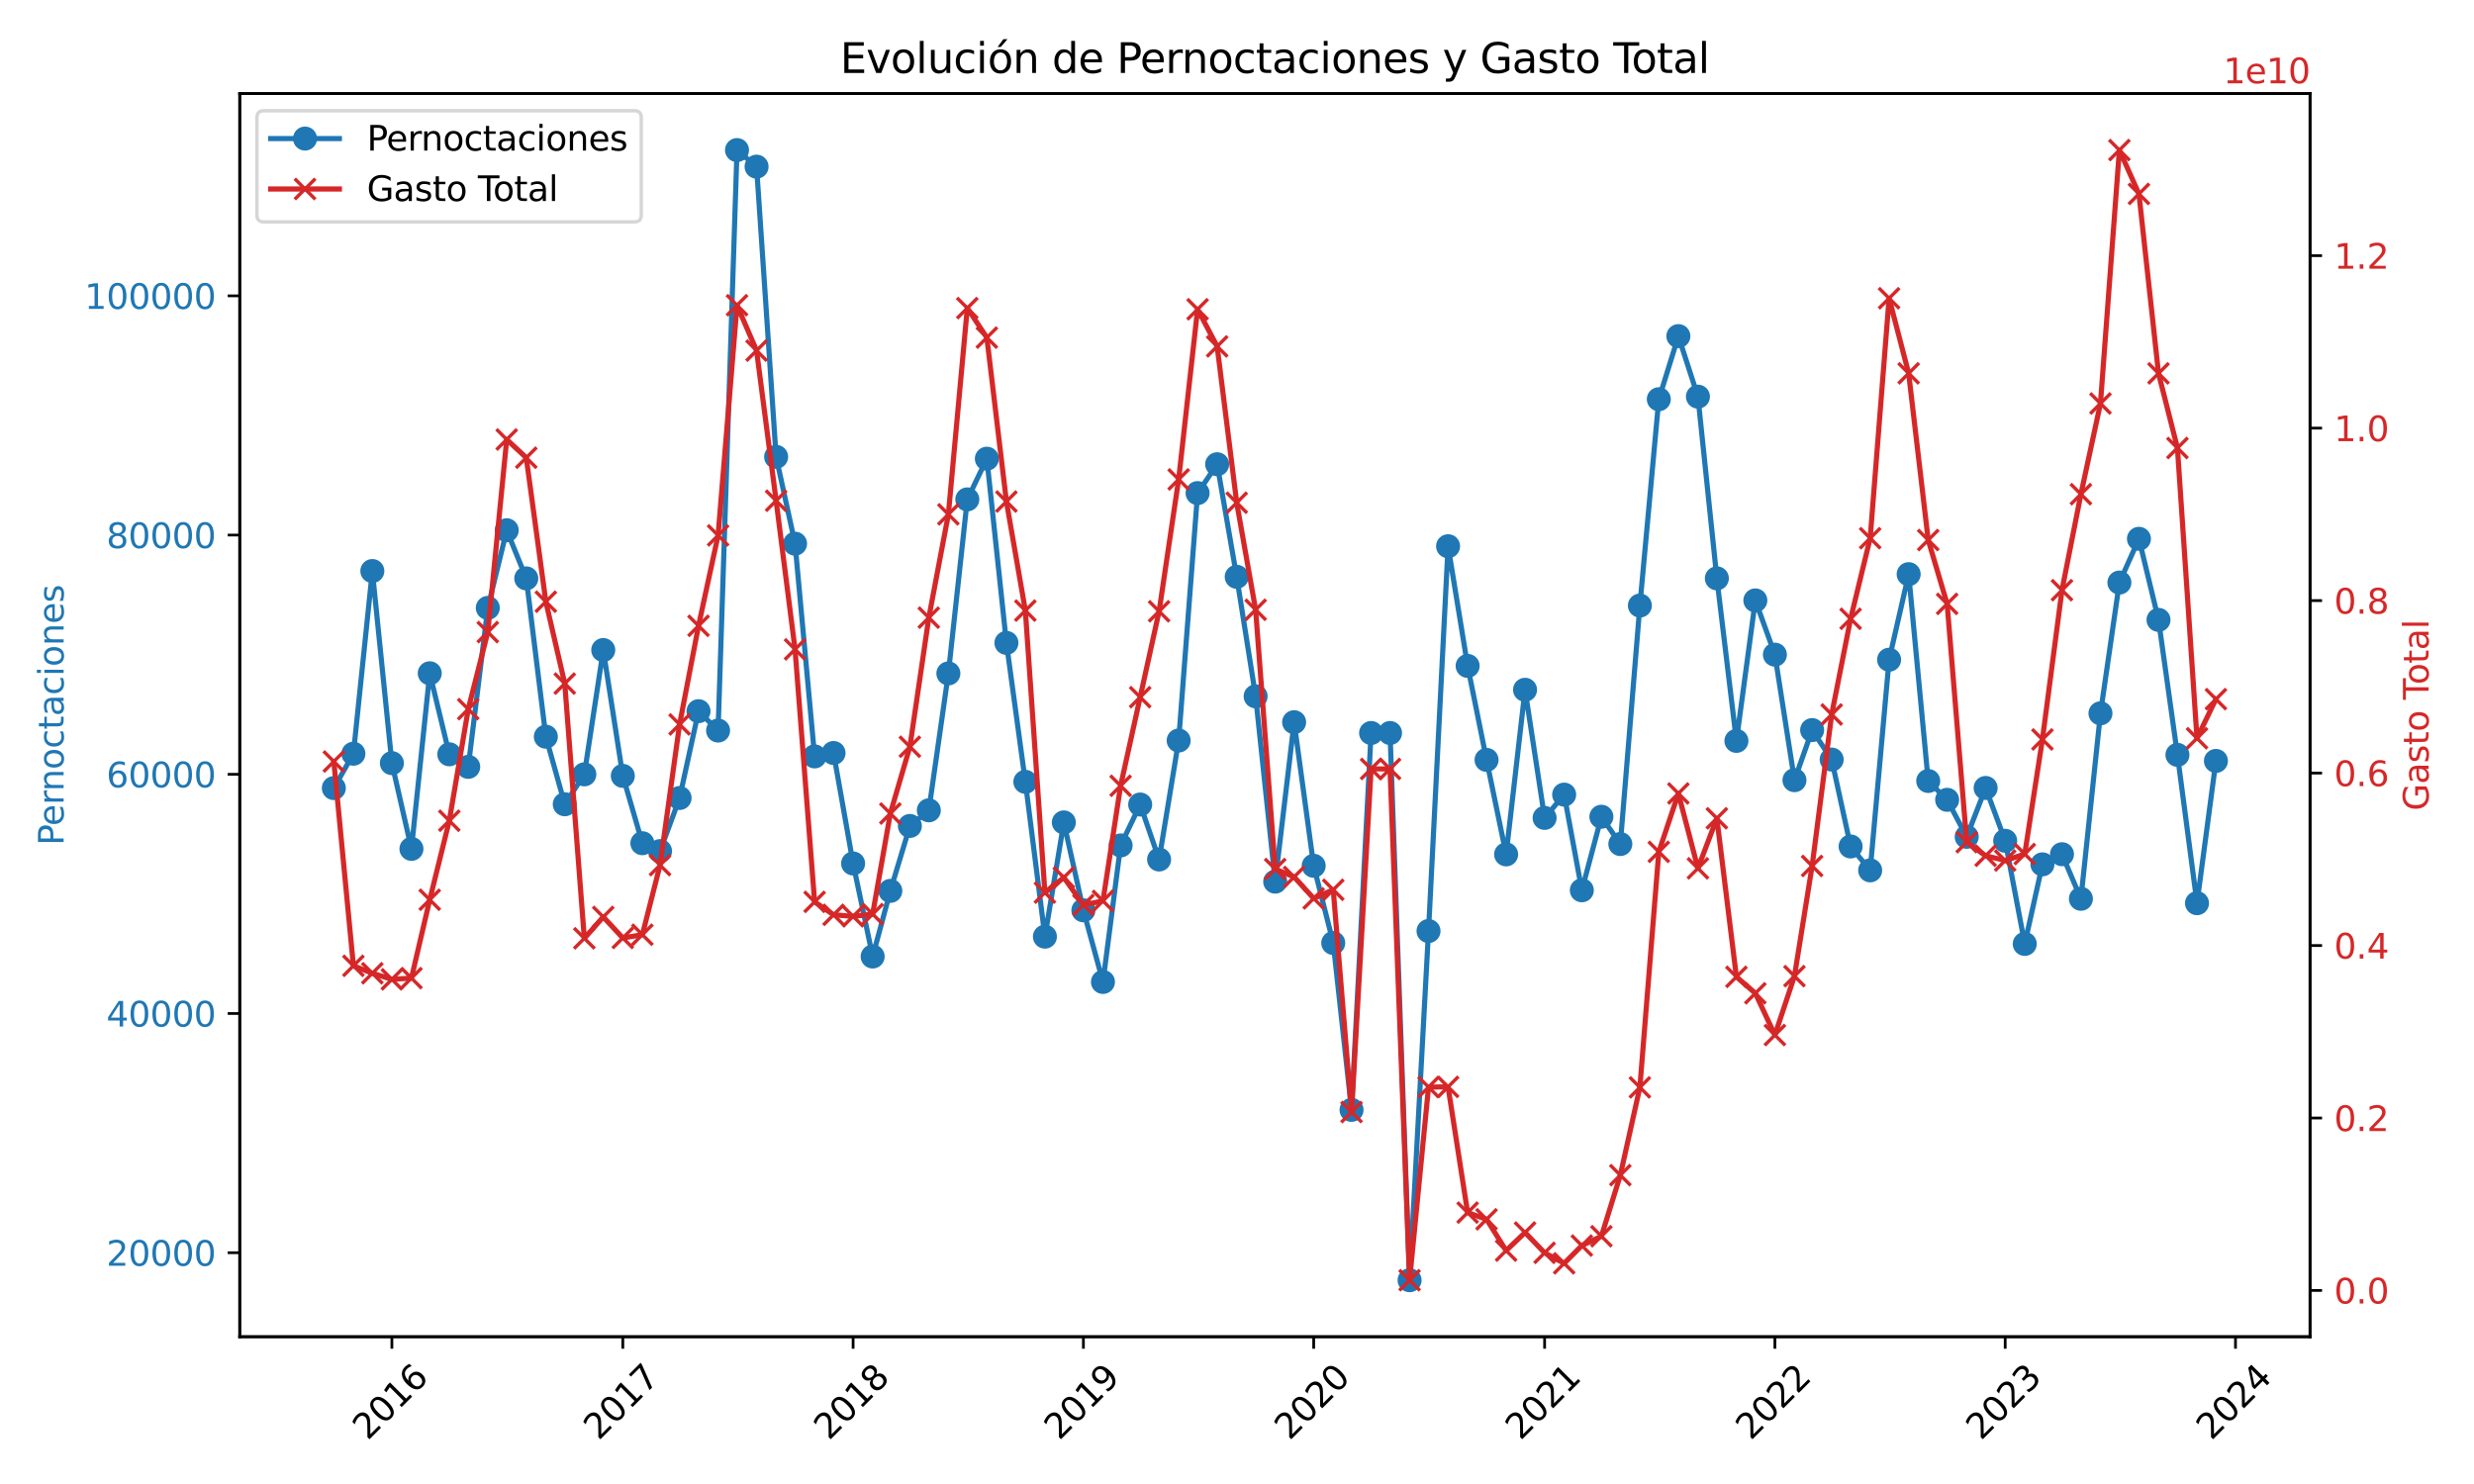 <?xml version="1.0" encoding="utf-8" standalone="no"?>
<!DOCTYPE svg PUBLIC "-//W3C//DTD SVG 1.1//EN"
  "http://www.w3.org/Graphics/SVG/1.1/DTD/svg11.dtd">
<svg xmlns:xlink="http://www.w3.org/1999/xlink" width="720pt" height="432pt" viewBox="0 0 720 432" xmlns="http://www.w3.org/2000/svg" version="1.1">
 <defs>
  <style type="text/css">*{stroke-linejoin: round; stroke-linecap: butt}</style>
 </defs>
 <g id="figure_1">
  <g id="patch_1">
   <path d="M 0 432 
L 720 432 
L 720 0 
L 0 0 
z
" style="fill: #ffffff"/>
  </g>
  <g id="axes_1">
   <g id="patch_2">
    <path d="M 69.77 389.126 
L 672.28 389.126 
L 672.28 27.24 
L 69.77 27.24 
z
" style="fill: #ffffff"/>
   </g>
   <g id="matplotlib.axis_1">
    <g id="xtick_1">
     <g id="line2d_1">
      <defs>
       <path id="md57cc08b95" d="M 0 0 
L 0 3.5 
" style="stroke: #000000; stroke-width: 0.8"/>
      </defs>
      <g>
       <use xlink:href="#md57cc08b95" x="114.05" y="389.126" style="stroke: #000000; stroke-width: 0.8"/>
      </g>
     </g>
     <g id="text_1">
      <!-- 2016 -->
      <g transform="translate(107.003 419.495) rotate(-45) scale(0.1 -0.1)">
       <defs>
        <path id="DejaVuSans-32" d="M 1228 531 
L 3431 531 
L 3431 0 
L 469 0 
L 469 531 
Q 828 903 1448 1529 
Q 2069 2156 2228 2338 
Q 2531 2678 2651 2914 
Q 2772 3150 2772 3378 
Q 2772 3750 2511 3984 
Q 2250 4219 1831 4219 
Q 1534 4219 1204 4116 
Q 875 4013 500 3803 
L 500 4441 
Q 881 4594 1212 4672 
Q 1544 4750 1819 4750 
Q 2544 4750 2975 4387 
Q 3406 4025 3406 3419 
Q 3406 3131 3298 2873 
Q 3191 2616 2906 2266 
Q 2828 2175 2409 1742 
Q 1991 1309 1228 531 
z
" transform="scale(0.016)"/>
        <path id="DejaVuSans-30" d="M 2034 4250 
Q 1547 4250 1301 3770 
Q 1056 3291 1056 2328 
Q 1056 1369 1301 889 
Q 1547 409 2034 409 
Q 2525 409 2770 889 
Q 3016 1369 3016 2328 
Q 3016 3291 2770 3770 
Q 2525 4250 2034 4250 
z
M 2034 4750 
Q 2819 4750 3233 4129 
Q 3647 3509 3647 2328 
Q 3647 1150 3233 529 
Q 2819 -91 2034 -91 
Q 1250 -91 836 529 
Q 422 1150 422 2328 
Q 422 3509 836 4129 
Q 1250 4750 2034 4750 
z
" transform="scale(0.016)"/>
        <path id="DejaVuSans-31" d="M 794 531 
L 1825 531 
L 1825 4091 
L 703 3866 
L 703 4441 
L 1819 4666 
L 2450 4666 
L 2450 531 
L 3481 531 
L 3481 0 
L 794 0 
L 794 531 
z
" transform="scale(0.016)"/>
        <path id="DejaVuSans-36" d="M 2113 2584 
Q 1688 2584 1439 2293 
Q 1191 2003 1191 1497 
Q 1191 994 1439 701 
Q 1688 409 2113 409 
Q 2538 409 2786 701 
Q 3034 994 3034 1497 
Q 3034 2003 2786 2293 
Q 2538 2584 2113 2584 
z
M 3366 4563 
L 3366 3988 
Q 3128 4100 2886 4159 
Q 2644 4219 2406 4219 
Q 1781 4219 1451 3797 
Q 1122 3375 1075 2522 
Q 1259 2794 1537 2939 
Q 1816 3084 2150 3084 
Q 2853 3084 3261 2657 
Q 3669 2231 3669 1497 
Q 3669 778 3244 343 
Q 2819 -91 2113 -91 
Q 1303 -91 875 529 
Q 447 1150 447 2328 
Q 447 3434 972 4092 
Q 1497 4750 2381 4750 
Q 2619 4750 2861 4703 
Q 3103 4656 3366 4563 
z
" transform="scale(0.016)"/>
       </defs>
       <use xlink:href="#DejaVuSans-32"/>
       <use xlink:href="#DejaVuSans-30" x="63.623"/>
       <use xlink:href="#DejaVuSans-31" x="127.246"/>
       <use xlink:href="#DejaVuSans-36" x="190.869"/>
      </g>
     </g>
    </g>
    <g id="xtick_2">
     <g id="line2d_2">
      <g>
       <use xlink:href="#md57cc08b95" x="181.254" y="389.126" style="stroke: #000000; stroke-width: 0.8"/>
      </g>
     </g>
     <g id="text_2">
      <!-- 2017 -->
      <g transform="translate(174.208 419.495) rotate(-45) scale(0.1 -0.1)">
       <defs>
        <path id="DejaVuSans-37" d="M 525 4666 
L 3525 4666 
L 3525 4397 
L 1831 0 
L 1172 0 
L 2766 4134 
L 525 4134 
L 525 4666 
z
" transform="scale(0.016)"/>
       </defs>
       <use xlink:href="#DejaVuSans-32"/>
       <use xlink:href="#DejaVuSans-30" x="63.623"/>
       <use xlink:href="#DejaVuSans-31" x="127.246"/>
       <use xlink:href="#DejaVuSans-37" x="190.869"/>
      </g>
     </g>
    </g>
    <g id="xtick_3">
     <g id="line2d_3">
      <g>
       <use xlink:href="#md57cc08b95" x="248.275" y="389.126" style="stroke: #000000; stroke-width: 0.8"/>
      </g>
     </g>
     <g id="text_3">
      <!-- 2018 -->
      <g transform="translate(241.229 419.495) rotate(-45) scale(0.1 -0.1)">
       <defs>
        <path id="DejaVuSans-38" d="M 2034 2216 
Q 1584 2216 1326 1975 
Q 1069 1734 1069 1313 
Q 1069 891 1326 650 
Q 1584 409 2034 409 
Q 2484 409 2743 651 
Q 3003 894 3003 1313 
Q 3003 1734 2745 1975 
Q 2488 2216 2034 2216 
z
M 1403 2484 
Q 997 2584 770 2862 
Q 544 3141 544 3541 
Q 544 4100 942 4425 
Q 1341 4750 2034 4750 
Q 2731 4750 3128 4425 
Q 3525 4100 3525 3541 
Q 3525 3141 3298 2862 
Q 3072 2584 2669 2484 
Q 3125 2378 3379 2068 
Q 3634 1759 3634 1313 
Q 3634 634 3220 271 
Q 2806 -91 2034 -91 
Q 1263 -91 848 271 
Q 434 634 434 1313 
Q 434 1759 690 2068 
Q 947 2378 1403 2484 
z
M 1172 3481 
Q 1172 3119 1398 2916 
Q 1625 2713 2034 2713 
Q 2441 2713 2670 2916 
Q 2900 3119 2900 3481 
Q 2900 3844 2670 4047 
Q 2441 4250 2034 4250 
Q 1625 4250 1398 4047 
Q 1172 3844 1172 3481 
z
" transform="scale(0.016)"/>
       </defs>
       <use xlink:href="#DejaVuSans-32"/>
       <use xlink:href="#DejaVuSans-30" x="63.623"/>
       <use xlink:href="#DejaVuSans-31" x="127.246"/>
       <use xlink:href="#DejaVuSans-38" x="190.869"/>
      </g>
     </g>
    </g>
    <g id="xtick_4">
     <g id="line2d_4">
      <g>
       <use xlink:href="#md57cc08b95" x="315.297" y="389.126" style="stroke: #000000; stroke-width: 0.8"/>
      </g>
     </g>
     <g id="text_4">
      <!-- 2019 -->
      <g transform="translate(308.25 419.495) rotate(-45) scale(0.1 -0.1)">
       <defs>
        <path id="DejaVuSans-39" d="M 703 97 
L 703 672 
Q 941 559 1184 500 
Q 1428 441 1663 441 
Q 2288 441 2617 861 
Q 2947 1281 2994 2138 
Q 2813 1869 2534 1725 
Q 2256 1581 1919 1581 
Q 1219 1581 811 2004 
Q 403 2428 403 3163 
Q 403 3881 828 4315 
Q 1253 4750 1959 4750 
Q 2769 4750 3195 4129 
Q 3622 3509 3622 2328 
Q 3622 1225 3098 567 
Q 2575 -91 1691 -91 
Q 1453 -91 1209 -44 
Q 966 3 703 97 
z
M 1959 2075 
Q 2384 2075 2632 2365 
Q 2881 2656 2881 3163 
Q 2881 3666 2632 3958 
Q 2384 4250 1959 4250 
Q 1534 4250 1286 3958 
Q 1038 3666 1038 3163 
Q 1038 2656 1286 2365 
Q 1534 2075 1959 2075 
z
" transform="scale(0.016)"/>
       </defs>
       <use xlink:href="#DejaVuSans-32"/>
       <use xlink:href="#DejaVuSans-30" x="63.623"/>
       <use xlink:href="#DejaVuSans-31" x="127.246"/>
       <use xlink:href="#DejaVuSans-39" x="190.869"/>
      </g>
     </g>
    </g>
    <g id="xtick_5">
     <g id="line2d_5">
      <g>
       <use xlink:href="#md57cc08b95" x="382.318" y="389.126" style="stroke: #000000; stroke-width: 0.8"/>
      </g>
     </g>
     <g id="text_5">
      <!-- 2020 -->
      <g transform="translate(375.271 419.495) rotate(-45) scale(0.1 -0.1)">
       <use xlink:href="#DejaVuSans-32"/>
       <use xlink:href="#DejaVuSans-30" x="63.623"/>
       <use xlink:href="#DejaVuSans-32" x="127.246"/>
       <use xlink:href="#DejaVuSans-30" x="190.869"/>
      </g>
     </g>
    </g>
    <g id="xtick_6">
     <g id="line2d_6">
      <g>
       <use xlink:href="#md57cc08b95" x="449.522" y="389.126" style="stroke: #000000; stroke-width: 0.8"/>
      </g>
     </g>
     <g id="text_6">
      <!-- 2021 -->
      <g transform="translate(442.475 419.495) rotate(-45) scale(0.1 -0.1)">
       <use xlink:href="#DejaVuSans-32"/>
       <use xlink:href="#DejaVuSans-30" x="63.623"/>
       <use xlink:href="#DejaVuSans-32" x="127.246"/>
       <use xlink:href="#DejaVuSans-31" x="190.869"/>
      </g>
     </g>
    </g>
    <g id="xtick_7">
     <g id="line2d_7">
      <g>
       <use xlink:href="#md57cc08b95" x="516.543" y="389.126" style="stroke: #000000; stroke-width: 0.8"/>
      </g>
     </g>
     <g id="text_7">
      <!-- 2022 -->
      <g transform="translate(509.497 419.495) rotate(-45) scale(0.1 -0.1)">
       <use xlink:href="#DejaVuSans-32"/>
       <use xlink:href="#DejaVuSans-30" x="63.623"/>
       <use xlink:href="#DejaVuSans-32" x="127.246"/>
       <use xlink:href="#DejaVuSans-32" x="190.869"/>
      </g>
     </g>
    </g>
    <g id="xtick_8">
     <g id="line2d_8">
      <g>
       <use xlink:href="#md57cc08b95" x="583.564" y="389.126" style="stroke: #000000; stroke-width: 0.8"/>
      </g>
     </g>
     <g id="text_8">
      <!-- 2023 -->
      <g transform="translate(576.518 419.495) rotate(-45) scale(0.1 -0.1)">
       <defs>
        <path id="DejaVuSans-33" d="M 2597 2516 
Q 3050 2419 3304 2112 
Q 3559 1806 3559 1356 
Q 3559 666 3084 287 
Q 2609 -91 1734 -91 
Q 1441 -91 1130 -33 
Q 819 25 488 141 
L 488 750 
Q 750 597 1062 519 
Q 1375 441 1716 441 
Q 2309 441 2620 675 
Q 2931 909 2931 1356 
Q 2931 1769 2642 2001 
Q 2353 2234 1838 2234 
L 1294 2234 
L 1294 2753 
L 1863 2753 
Q 2328 2753 2575 2939 
Q 2822 3125 2822 3475 
Q 2822 3834 2567 4026 
Q 2313 4219 1838 4219 
Q 1578 4219 1281 4162 
Q 984 4106 628 3988 
L 628 4550 
Q 988 4650 1302 4700 
Q 1616 4750 1894 4750 
Q 2613 4750 3031 4423 
Q 3450 4097 3450 3541 
Q 3450 3153 3228 2886 
Q 3006 2619 2597 2516 
z
" transform="scale(0.016)"/>
       </defs>
       <use xlink:href="#DejaVuSans-32"/>
       <use xlink:href="#DejaVuSans-30" x="63.623"/>
       <use xlink:href="#DejaVuSans-32" x="127.246"/>
       <use xlink:href="#DejaVuSans-33" x="190.869"/>
      </g>
     </g>
    </g>
    <g id="xtick_9">
     <g id="line2d_9">
      <g>
       <use xlink:href="#md57cc08b95" x="650.585" y="389.126" style="stroke: #000000; stroke-width: 0.8"/>
      </g>
     </g>
     <g id="text_9">
      <!-- 2024 -->
      <g transform="translate(643.539 419.495) rotate(-45) scale(0.1 -0.1)">
       <defs>
        <path id="DejaVuSans-34" d="M 2419 4116 
L 825 1625 
L 2419 1625 
L 2419 4116 
z
M 2253 4666 
L 3047 4666 
L 3047 1625 
L 3713 1625 
L 3713 1100 
L 3047 1100 
L 3047 0 
L 2419 0 
L 2419 1100 
L 313 1100 
L 313 1709 
L 2253 4666 
z
" transform="scale(0.016)"/>
       </defs>
       <use xlink:href="#DejaVuSans-32"/>
       <use xlink:href="#DejaVuSans-30" x="63.623"/>
       <use xlink:href="#DejaVuSans-32" x="127.246"/>
       <use xlink:href="#DejaVuSans-34" x="190.869"/>
      </g>
     </g>
    </g>
   </g>
   <g id="matplotlib.axis_2">
    <g id="ytick_1">
     <g id="line2d_10">
      <defs>
       <path id="m410a84dc40" d="M 0 0 
L -3.5 0 
" style="stroke: #000000; stroke-width: 0.8"/>
      </defs>
      <g>
       <use xlink:href="#m410a84dc40" x="69.77" y="364.675" style="stroke: #000000; stroke-width: 0.8"/>
      </g>
     </g>
     <g id="text_10">
      <!-- 20000 -->
      <g style="fill: #1f77b4" transform="translate(30.957 368.474) scale(0.1 -0.1)">
       <use xlink:href="#DejaVuSans-32"/>
       <use xlink:href="#DejaVuSans-30" x="63.623"/>
       <use xlink:href="#DejaVuSans-30" x="127.246"/>
       <use xlink:href="#DejaVuSans-30" x="190.869"/>
       <use xlink:href="#DejaVuSans-30" x="254.492"/>
      </g>
     </g>
    </g>
    <g id="ytick_2">
     <g id="line2d_11">
      <g>
       <use xlink:href="#m410a84dc40" x="69.77" y="295.037" style="stroke: #000000; stroke-width: 0.8"/>
      </g>
     </g>
     <g id="text_11">
      <!-- 40000 -->
      <g style="fill: #1f77b4" transform="translate(30.957 298.836) scale(0.1 -0.1)">
       <use xlink:href="#DejaVuSans-34"/>
       <use xlink:href="#DejaVuSans-30" x="63.623"/>
       <use xlink:href="#DejaVuSans-30" x="127.246"/>
       <use xlink:href="#DejaVuSans-30" x="190.869"/>
       <use xlink:href="#DejaVuSans-30" x="254.492"/>
      </g>
     </g>
    </g>
    <g id="ytick_3">
     <g id="line2d_12">
      <g>
       <use xlink:href="#m410a84dc40" x="69.77" y="225.399" style="stroke: #000000; stroke-width: 0.8"/>
      </g>
     </g>
     <g id="text_12">
      <!-- 60000 -->
      <g style="fill: #1f77b4" transform="translate(30.957 229.198) scale(0.1 -0.1)">
       <use xlink:href="#DejaVuSans-36"/>
       <use xlink:href="#DejaVuSans-30" x="63.623"/>
       <use xlink:href="#DejaVuSans-30" x="127.246"/>
       <use xlink:href="#DejaVuSans-30" x="190.869"/>
       <use xlink:href="#DejaVuSans-30" x="254.492"/>
      </g>
     </g>
    </g>
    <g id="ytick_4">
     <g id="line2d_13">
      <g>
       <use xlink:href="#m410a84dc40" x="69.77" y="155.761" style="stroke: #000000; stroke-width: 0.8"/>
      </g>
     </g>
     <g id="text_13">
      <!-- 80000 -->
      <g style="fill: #1f77b4" transform="translate(30.957 159.56) scale(0.1 -0.1)">
       <use xlink:href="#DejaVuSans-38"/>
       <use xlink:href="#DejaVuSans-30" x="63.623"/>
       <use xlink:href="#DejaVuSans-30" x="127.246"/>
       <use xlink:href="#DejaVuSans-30" x="190.869"/>
       <use xlink:href="#DejaVuSans-30" x="254.492"/>
      </g>
     </g>
    </g>
    <g id="ytick_5">
     <g id="line2d_14">
      <g>
       <use xlink:href="#m410a84dc40" x="69.77" y="86.123" style="stroke: #000000; stroke-width: 0.8"/>
      </g>
     </g>
     <g id="text_14">
      <!-- 100000 -->
      <g style="fill: #1f77b4" transform="translate(24.595 89.922) scale(0.1 -0.1)">
       <use xlink:href="#DejaVuSans-31"/>
       <use xlink:href="#DejaVuSans-30" x="63.623"/>
       <use xlink:href="#DejaVuSans-30" x="127.246"/>
       <use xlink:href="#DejaVuSans-30" x="190.869"/>
       <use xlink:href="#DejaVuSans-30" x="254.492"/>
       <use xlink:href="#DejaVuSans-30" x="318.115"/>
      </g>
     </g>
    </g>
    <g id="text_15">
     <!-- Pernoctaciones -->
     <g style="fill: #1f77b4" transform="translate(18.515 246.11) rotate(-90) scale(0.1 -0.1)">
      <defs>
       <path id="DejaVuSans-50" d="M 1259 4147 
L 1259 2394 
L 2053 2394 
Q 2494 2394 2734 2622 
Q 2975 2850 2975 3272 
Q 2975 3691 2734 3919 
Q 2494 4147 2053 4147 
L 1259 4147 
z
M 628 4666 
L 2053 4666 
Q 2838 4666 3239 4311 
Q 3641 3956 3641 3272 
Q 3641 2581 3239 2228 
Q 2838 1875 2053 1875 
L 1259 1875 
L 1259 0 
L 628 0 
L 628 4666 
z
" transform="scale(0.016)"/>
       <path id="DejaVuSans-65" d="M 3597 1894 
L 3597 1613 
L 953 1613 
Q 991 1019 1311 708 
Q 1631 397 2203 397 
Q 2534 397 2845 478 
Q 3156 559 3463 722 
L 3463 178 
Q 3153 47 2828 -22 
Q 2503 -91 2169 -91 
Q 1331 -91 842 396 
Q 353 884 353 1716 
Q 353 2575 817 3079 
Q 1281 3584 2069 3584 
Q 2775 3584 3186 3129 
Q 3597 2675 3597 1894 
z
M 3022 2063 
Q 3016 2534 2758 2815 
Q 2500 3097 2075 3097 
Q 1594 3097 1305 2825 
Q 1016 2553 972 2059 
L 3022 2063 
z
" transform="scale(0.016)"/>
       <path id="DejaVuSans-72" d="M 2631 2963 
Q 2534 3019 2420 3045 
Q 2306 3072 2169 3072 
Q 1681 3072 1420 2755 
Q 1159 2438 1159 1844 
L 1159 0 
L 581 0 
L 581 3500 
L 1159 3500 
L 1159 2956 
Q 1341 3275 1631 3429 
Q 1922 3584 2338 3584 
Q 2397 3584 2469 3576 
Q 2541 3569 2628 3553 
L 2631 2963 
z
" transform="scale(0.016)"/>
       <path id="DejaVuSans-6e" d="M 3513 2113 
L 3513 0 
L 2938 0 
L 2938 2094 
Q 2938 2591 2744 2837 
Q 2550 3084 2163 3084 
Q 1697 3084 1428 2787 
Q 1159 2491 1159 1978 
L 1159 0 
L 581 0 
L 581 3500 
L 1159 3500 
L 1159 2956 
Q 1366 3272 1645 3428 
Q 1925 3584 2291 3584 
Q 2894 3584 3203 3211 
Q 3513 2838 3513 2113 
z
" transform="scale(0.016)"/>
       <path id="DejaVuSans-6f" d="M 1959 3097 
Q 1497 3097 1228 2736 
Q 959 2375 959 1747 
Q 959 1119 1226 758 
Q 1494 397 1959 397 
Q 2419 397 2687 759 
Q 2956 1122 2956 1747 
Q 2956 2369 2687 2733 
Q 2419 3097 1959 3097 
z
M 1959 3584 
Q 2709 3584 3137 3096 
Q 3566 2609 3566 1747 
Q 3566 888 3137 398 
Q 2709 -91 1959 -91 
Q 1206 -91 779 398 
Q 353 888 353 1747 
Q 353 2609 779 3096 
Q 1206 3584 1959 3584 
z
" transform="scale(0.016)"/>
       <path id="DejaVuSans-63" d="M 3122 3366 
L 3122 2828 
Q 2878 2963 2633 3030 
Q 2388 3097 2138 3097 
Q 1578 3097 1268 2742 
Q 959 2388 959 1747 
Q 959 1106 1268 751 
Q 1578 397 2138 397 
Q 2388 397 2633 464 
Q 2878 531 3122 666 
L 3122 134 
Q 2881 22 2623 -34 
Q 2366 -91 2075 -91 
Q 1284 -91 818 406 
Q 353 903 353 1747 
Q 353 2603 823 3093 
Q 1294 3584 2113 3584 
Q 2378 3584 2631 3529 
Q 2884 3475 3122 3366 
z
" transform="scale(0.016)"/>
       <path id="DejaVuSans-74" d="M 1172 4494 
L 1172 3500 
L 2356 3500 
L 2356 3053 
L 1172 3053 
L 1172 1153 
Q 1172 725 1289 603 
Q 1406 481 1766 481 
L 2356 481 
L 2356 0 
L 1766 0 
Q 1100 0 847 248 
Q 594 497 594 1153 
L 594 3053 
L 172 3053 
L 172 3500 
L 594 3500 
L 594 4494 
L 1172 4494 
z
" transform="scale(0.016)"/>
       <path id="DejaVuSans-61" d="M 2194 1759 
Q 1497 1759 1228 1600 
Q 959 1441 959 1056 
Q 959 750 1161 570 
Q 1363 391 1709 391 
Q 2188 391 2477 730 
Q 2766 1069 2766 1631 
L 2766 1759 
L 2194 1759 
z
M 3341 1997 
L 3341 0 
L 2766 0 
L 2766 531 
Q 2569 213 2275 61 
Q 1981 -91 1556 -91 
Q 1019 -91 701 211 
Q 384 513 384 1019 
Q 384 1609 779 1909 
Q 1175 2209 1959 2209 
L 2766 2209 
L 2766 2266 
Q 2766 2663 2505 2880 
Q 2244 3097 1772 3097 
Q 1472 3097 1187 3025 
Q 903 2953 641 2809 
L 641 3341 
Q 956 3463 1253 3523 
Q 1550 3584 1831 3584 
Q 2591 3584 2966 3190 
Q 3341 2797 3341 1997 
z
" transform="scale(0.016)"/>
       <path id="DejaVuSans-69" d="M 603 3500 
L 1178 3500 
L 1178 0 
L 603 0 
L 603 3500 
z
M 603 4863 
L 1178 4863 
L 1178 4134 
L 603 4134 
L 603 4863 
z
" transform="scale(0.016)"/>
       <path id="DejaVuSans-73" d="M 2834 3397 
L 2834 2853 
Q 2591 2978 2328 3040 
Q 2066 3103 1784 3103 
Q 1356 3103 1142 2972 
Q 928 2841 928 2578 
Q 928 2378 1081 2264 
Q 1234 2150 1697 2047 
L 1894 2003 
Q 2506 1872 2764 1633 
Q 3022 1394 3022 966 
Q 3022 478 2636 193 
Q 2250 -91 1575 -91 
Q 1294 -91 989 -36 
Q 684 19 347 128 
L 347 722 
Q 666 556 975 473 
Q 1284 391 1588 391 
Q 1994 391 2212 530 
Q 2431 669 2431 922 
Q 2431 1156 2273 1281 
Q 2116 1406 1581 1522 
L 1381 1569 
Q 847 1681 609 1914 
Q 372 2147 372 2553 
Q 372 3047 722 3315 
Q 1072 3584 1716 3584 
Q 2034 3584 2315 3537 
Q 2597 3491 2834 3397 
z
" transform="scale(0.016)"/>
      </defs>
      <use xlink:href="#DejaVuSans-50"/>
      <use xlink:href="#DejaVuSans-65" x="56.678"/>
      <use xlink:href="#DejaVuSans-72" x="118.201"/>
      <use xlink:href="#DejaVuSans-6e" x="157.564"/>
      <use xlink:href="#DejaVuSans-6f" x="220.943"/>
      <use xlink:href="#DejaVuSans-63" x="282.125"/>
      <use xlink:href="#DejaVuSans-74" x="337.105"/>
      <use xlink:href="#DejaVuSans-61" x="376.314"/>
      <use xlink:href="#DejaVuSans-63" x="437.594"/>
      <use xlink:href="#DejaVuSans-69" x="492.574"/>
      <use xlink:href="#DejaVuSans-6f" x="520.357"/>
      <use xlink:href="#DejaVuSans-6e" x="581.539"/>
      <use xlink:href="#DejaVuSans-65" x="644.918"/>
      <use xlink:href="#DejaVuSans-73" x="706.441"/>
     </g>
    </g>
   </g>
   <g id="line2d_15">
    <path d="M 97.157 229.417 
L 102.849 219.41 
L 108.358 166.228 
L 114.05 222.158 
L 119.742 247.112 
L 125.067 195.995 
L 130.759 219.581 
L 136.268 223.237 
L 141.96 176.963 
L 147.469 154.358 
L 153.161 168.376 
L 158.853 214.456 
L 164.361 234.128 
L 170.054 225.417 
L 175.562 189.229 
L 181.254 225.866 
L 186.947 245.469 
L 192.088 247.763 
L 197.78 232.297 
L 203.289 207.029 
L 208.981 212.666 
L 214.49 43.689 
L 220.182 48.515 
L 225.874 132.99 
L 231.383 158.272 
L 237.075 220.19 
L 242.583 219.201 
L 248.275 251.36 
L 253.968 278.443 
L 259.109 259.344 
L 264.801 240.438 
L 270.31 235.887 
L 276.002 196.036 
L 281.511 145.375 
L 287.203 133.529 
L 292.895 187.151 
L 298.404 227.596 
L 304.096 272.659 
L 309.604 239.41 
L 315.297 264.992 
L 320.989 285.852 
L 326.13 246.11 
L 331.822 234.201 
L 337.331 250.204 
L 343.023 215.566 
L 348.532 143.543 
L 354.224 135.141 
L 359.916 167.91 
L 365.425 202.711 
L 371.117 256.649 
L 376.625 210.236 
L 382.318 252.043 
L 388.01 274.511 
L 393.335 323.087 
L 399.027 213.377 
L 404.536 213.377 
L 410.228 372.677 
L 415.736 271.03 
L 421.428 159.01 
L 427.121 193.85 
L 432.629 221.211 
L 438.321 248.718 
L 443.83 200.8 
L 449.522 238.094 
L 455.214 231.318 
L 460.356 259.167 
L 466.048 237.76 
L 471.557 245.706 
L 477.249 176.28 
L 482.757 116.221 
L 488.45 97.847 
L 494.142 115.469 
L 499.65 168.362 
L 505.343 215.678 
L 510.851 174.786 
L 516.543 190.573 
L 522.235 227.116 
L 527.377 212.534 
L 533.069 221.113 
L 538.578 246.409 
L 544.27 253.366 
L 549.778 192.046 
L 555.471 167.14 
L 561.163 227.349 
L 566.671 232.83 
L 572.364 243.603 
L 577.872 229.376 
L 583.564 244.759 
L 589.257 274.776 
L 594.398 251.621 
L 600.09 248.669 
L 605.599 261.639 
L 611.291 207.652 
L 616.799 169.584 
L 622.492 156.851 
L 628.184 180.451 
L 633.692 219.745 
L 639.385 262.924 
L 644.893 221.51 
" clip-path="url(#p82e647e6d8)" style="fill: none; stroke: #1f77b4; stroke-width: 1.5; stroke-linecap: square"/>
    <defs>
     <path id="m5599faf3cf" d="M 0 3 
C 0.796 3 1.559 2.684 2.121 2.121 
C 2.684 1.559 3 0.796 3 0 
C 3 -0.796 2.684 -1.559 2.121 -2.121 
C 1.559 -2.684 0.796 -3 0 -3 
C -0.796 -3 -1.559 -2.684 -2.121 -2.121 
C -2.684 -1.559 -3 -0.796 -3 0 
C -3 0.796 -2.684 1.559 -2.121 2.121 
C -1.559 2.684 -0.796 3 0 3 
z
" style="stroke: #1f77b4"/>
    </defs>
    <g clip-path="url(#p82e647e6d8)">
     <use xlink:href="#m5599faf3cf" x="97.157" y="229.417" style="fill: #1f77b4; stroke: #1f77b4"/>
     <use xlink:href="#m5599faf3cf" x="102.849" y="219.41" style="fill: #1f77b4; stroke: #1f77b4"/>
     <use xlink:href="#m5599faf3cf" x="108.358" y="166.228" style="fill: #1f77b4; stroke: #1f77b4"/>
     <use xlink:href="#m5599faf3cf" x="114.05" y="222.158" style="fill: #1f77b4; stroke: #1f77b4"/>
     <use xlink:href="#m5599faf3cf" x="119.742" y="247.112" style="fill: #1f77b4; stroke: #1f77b4"/>
     <use xlink:href="#m5599faf3cf" x="125.067" y="195.995" style="fill: #1f77b4; stroke: #1f77b4"/>
     <use xlink:href="#m5599faf3cf" x="130.759" y="219.581" style="fill: #1f77b4; stroke: #1f77b4"/>
     <use xlink:href="#m5599faf3cf" x="136.268" y="223.237" style="fill: #1f77b4; stroke: #1f77b4"/>
     <use xlink:href="#m5599faf3cf" x="141.96" y="176.963" style="fill: #1f77b4; stroke: #1f77b4"/>
     <use xlink:href="#m5599faf3cf" x="147.469" y="154.358" style="fill: #1f77b4; stroke: #1f77b4"/>
     <use xlink:href="#m5599faf3cf" x="153.161" y="168.376" style="fill: #1f77b4; stroke: #1f77b4"/>
     <use xlink:href="#m5599faf3cf" x="158.853" y="214.456" style="fill: #1f77b4; stroke: #1f77b4"/>
     <use xlink:href="#m5599faf3cf" x="164.361" y="234.128" style="fill: #1f77b4; stroke: #1f77b4"/>
     <use xlink:href="#m5599faf3cf" x="170.054" y="225.417" style="fill: #1f77b4; stroke: #1f77b4"/>
     <use xlink:href="#m5599faf3cf" x="175.562" y="189.229" style="fill: #1f77b4; stroke: #1f77b4"/>
     <use xlink:href="#m5599faf3cf" x="181.254" y="225.866" style="fill: #1f77b4; stroke: #1f77b4"/>
     <use xlink:href="#m5599faf3cf" x="186.947" y="245.469" style="fill: #1f77b4; stroke: #1f77b4"/>
     <use xlink:href="#m5599faf3cf" x="192.088" y="247.763" style="fill: #1f77b4; stroke: #1f77b4"/>
     <use xlink:href="#m5599faf3cf" x="197.78" y="232.297" style="fill: #1f77b4; stroke: #1f77b4"/>
     <use xlink:href="#m5599faf3cf" x="203.289" y="207.029" style="fill: #1f77b4; stroke: #1f77b4"/>
     <use xlink:href="#m5599faf3cf" x="208.981" y="212.666" style="fill: #1f77b4; stroke: #1f77b4"/>
     <use xlink:href="#m5599faf3cf" x="214.49" y="43.689" style="fill: #1f77b4; stroke: #1f77b4"/>
     <use xlink:href="#m5599faf3cf" x="220.182" y="48.515" style="fill: #1f77b4; stroke: #1f77b4"/>
     <use xlink:href="#m5599faf3cf" x="225.874" y="132.99" style="fill: #1f77b4; stroke: #1f77b4"/>
     <use xlink:href="#m5599faf3cf" x="231.383" y="158.272" style="fill: #1f77b4; stroke: #1f77b4"/>
     <use xlink:href="#m5599faf3cf" x="237.075" y="220.19" style="fill: #1f77b4; stroke: #1f77b4"/>
     <use xlink:href="#m5599faf3cf" x="242.583" y="219.201" style="fill: #1f77b4; stroke: #1f77b4"/>
     <use xlink:href="#m5599faf3cf" x="248.275" y="251.36" style="fill: #1f77b4; stroke: #1f77b4"/>
     <use xlink:href="#m5599faf3cf" x="253.968" y="278.443" style="fill: #1f77b4; stroke: #1f77b4"/>
     <use xlink:href="#m5599faf3cf" x="259.109" y="259.344" style="fill: #1f77b4; stroke: #1f77b4"/>
     <use xlink:href="#m5599faf3cf" x="264.801" y="240.438" style="fill: #1f77b4; stroke: #1f77b4"/>
     <use xlink:href="#m5599faf3cf" x="270.31" y="235.887" style="fill: #1f77b4; stroke: #1f77b4"/>
     <use xlink:href="#m5599faf3cf" x="276.002" y="196.036" style="fill: #1f77b4; stroke: #1f77b4"/>
     <use xlink:href="#m5599faf3cf" x="281.511" y="145.375" style="fill: #1f77b4; stroke: #1f77b4"/>
     <use xlink:href="#m5599faf3cf" x="287.203" y="133.529" style="fill: #1f77b4; stroke: #1f77b4"/>
     <use xlink:href="#m5599faf3cf" x="292.895" y="187.151" style="fill: #1f77b4; stroke: #1f77b4"/>
     <use xlink:href="#m5599faf3cf" x="298.404" y="227.596" style="fill: #1f77b4; stroke: #1f77b4"/>
     <use xlink:href="#m5599faf3cf" x="304.096" y="272.659" style="fill: #1f77b4; stroke: #1f77b4"/>
     <use xlink:href="#m5599faf3cf" x="309.604" y="239.41" style="fill: #1f77b4; stroke: #1f77b4"/>
     <use xlink:href="#m5599faf3cf" x="315.297" y="264.992" style="fill: #1f77b4; stroke: #1f77b4"/>
     <use xlink:href="#m5599faf3cf" x="320.989" y="285.852" style="fill: #1f77b4; stroke: #1f77b4"/>
     <use xlink:href="#m5599faf3cf" x="326.13" y="246.11" style="fill: #1f77b4; stroke: #1f77b4"/>
     <use xlink:href="#m5599faf3cf" x="331.822" y="234.201" style="fill: #1f77b4; stroke: #1f77b4"/>
     <use xlink:href="#m5599faf3cf" x="337.331" y="250.204" style="fill: #1f77b4; stroke: #1f77b4"/>
     <use xlink:href="#m5599faf3cf" x="343.023" y="215.566" style="fill: #1f77b4; stroke: #1f77b4"/>
     <use xlink:href="#m5599faf3cf" x="348.532" y="143.543" style="fill: #1f77b4; stroke: #1f77b4"/>
     <use xlink:href="#m5599faf3cf" x="354.224" y="135.141" style="fill: #1f77b4; stroke: #1f77b4"/>
     <use xlink:href="#m5599faf3cf" x="359.916" y="167.91" style="fill: #1f77b4; stroke: #1f77b4"/>
     <use xlink:href="#m5599faf3cf" x="365.425" y="202.711" style="fill: #1f77b4; stroke: #1f77b4"/>
     <use xlink:href="#m5599faf3cf" x="371.117" y="256.649" style="fill: #1f77b4; stroke: #1f77b4"/>
     <use xlink:href="#m5599faf3cf" x="376.625" y="210.236" style="fill: #1f77b4; stroke: #1f77b4"/>
     <use xlink:href="#m5599faf3cf" x="382.318" y="252.043" style="fill: #1f77b4; stroke: #1f77b4"/>
     <use xlink:href="#m5599faf3cf" x="388.01" y="274.511" style="fill: #1f77b4; stroke: #1f77b4"/>
     <use xlink:href="#m5599faf3cf" x="393.335" y="323.087" style="fill: #1f77b4; stroke: #1f77b4"/>
     <use xlink:href="#m5599faf3cf" x="399.027" y="213.377" style="fill: #1f77b4; stroke: #1f77b4"/>
     <use xlink:href="#m5599faf3cf" x="404.536" y="213.377" style="fill: #1f77b4; stroke: #1f77b4"/>
     <use xlink:href="#m5599faf3cf" x="410.228" y="372.677" style="fill: #1f77b4; stroke: #1f77b4"/>
     <use xlink:href="#m5599faf3cf" x="415.736" y="271.03" style="fill: #1f77b4; stroke: #1f77b4"/>
     <use xlink:href="#m5599faf3cf" x="421.428" y="159.01" style="fill: #1f77b4; stroke: #1f77b4"/>
     <use xlink:href="#m5599faf3cf" x="427.121" y="193.85" style="fill: #1f77b4; stroke: #1f77b4"/>
     <use xlink:href="#m5599faf3cf" x="432.629" y="221.211" style="fill: #1f77b4; stroke: #1f77b4"/>
     <use xlink:href="#m5599faf3cf" x="438.321" y="248.718" style="fill: #1f77b4; stroke: #1f77b4"/>
     <use xlink:href="#m5599faf3cf" x="443.83" y="200.8" style="fill: #1f77b4; stroke: #1f77b4"/>
     <use xlink:href="#m5599faf3cf" x="449.522" y="238.094" style="fill: #1f77b4; stroke: #1f77b4"/>
     <use xlink:href="#m5599faf3cf" x="455.214" y="231.318" style="fill: #1f77b4; stroke: #1f77b4"/>
     <use xlink:href="#m5599faf3cf" x="460.356" y="259.167" style="fill: #1f77b4; stroke: #1f77b4"/>
     <use xlink:href="#m5599faf3cf" x="466.048" y="237.76" style="fill: #1f77b4; stroke: #1f77b4"/>
     <use xlink:href="#m5599faf3cf" x="471.557" y="245.706" style="fill: #1f77b4; stroke: #1f77b4"/>
     <use xlink:href="#m5599faf3cf" x="477.249" y="176.28" style="fill: #1f77b4; stroke: #1f77b4"/>
     <use xlink:href="#m5599faf3cf" x="482.757" y="116.221" style="fill: #1f77b4; stroke: #1f77b4"/>
     <use xlink:href="#m5599faf3cf" x="488.45" y="97.847" style="fill: #1f77b4; stroke: #1f77b4"/>
     <use xlink:href="#m5599faf3cf" x="494.142" y="115.469" style="fill: #1f77b4; stroke: #1f77b4"/>
     <use xlink:href="#m5599faf3cf" x="499.65" y="168.362" style="fill: #1f77b4; stroke: #1f77b4"/>
     <use xlink:href="#m5599faf3cf" x="505.343" y="215.678" style="fill: #1f77b4; stroke: #1f77b4"/>
     <use xlink:href="#m5599faf3cf" x="510.851" y="174.786" style="fill: #1f77b4; stroke: #1f77b4"/>
     <use xlink:href="#m5599faf3cf" x="516.543" y="190.573" style="fill: #1f77b4; stroke: #1f77b4"/>
     <use xlink:href="#m5599faf3cf" x="522.235" y="227.116" style="fill: #1f77b4; stroke: #1f77b4"/>
     <use xlink:href="#m5599faf3cf" x="527.377" y="212.534" style="fill: #1f77b4; stroke: #1f77b4"/>
     <use xlink:href="#m5599faf3cf" x="533.069" y="221.113" style="fill: #1f77b4; stroke: #1f77b4"/>
     <use xlink:href="#m5599faf3cf" x="538.578" y="246.409" style="fill: #1f77b4; stroke: #1f77b4"/>
     <use xlink:href="#m5599faf3cf" x="544.27" y="253.366" style="fill: #1f77b4; stroke: #1f77b4"/>
     <use xlink:href="#m5599faf3cf" x="549.778" y="192.046" style="fill: #1f77b4; stroke: #1f77b4"/>
     <use xlink:href="#m5599faf3cf" x="555.471" y="167.14" style="fill: #1f77b4; stroke: #1f77b4"/>
     <use xlink:href="#m5599faf3cf" x="561.163" y="227.349" style="fill: #1f77b4; stroke: #1f77b4"/>
     <use xlink:href="#m5599faf3cf" x="566.671" y="232.83" style="fill: #1f77b4; stroke: #1f77b4"/>
     <use xlink:href="#m5599faf3cf" x="572.364" y="243.603" style="fill: #1f77b4; stroke: #1f77b4"/>
     <use xlink:href="#m5599faf3cf" x="577.872" y="229.376" style="fill: #1f77b4; stroke: #1f77b4"/>
     <use xlink:href="#m5599faf3cf" x="583.564" y="244.759" style="fill: #1f77b4; stroke: #1f77b4"/>
     <use xlink:href="#m5599faf3cf" x="589.257" y="274.776" style="fill: #1f77b4; stroke: #1f77b4"/>
     <use xlink:href="#m5599faf3cf" x="594.398" y="251.621" style="fill: #1f77b4; stroke: #1f77b4"/>
     <use xlink:href="#m5599faf3cf" x="600.09" y="248.669" style="fill: #1f77b4; stroke: #1f77b4"/>
     <use xlink:href="#m5599faf3cf" x="605.599" y="261.639" style="fill: #1f77b4; stroke: #1f77b4"/>
     <use xlink:href="#m5599faf3cf" x="611.291" y="207.652" style="fill: #1f77b4; stroke: #1f77b4"/>
     <use xlink:href="#m5599faf3cf" x="616.799" y="169.584" style="fill: #1f77b4; stroke: #1f77b4"/>
     <use xlink:href="#m5599faf3cf" x="622.492" y="156.851" style="fill: #1f77b4; stroke: #1f77b4"/>
     <use xlink:href="#m5599faf3cf" x="628.184" y="180.451" style="fill: #1f77b4; stroke: #1f77b4"/>
     <use xlink:href="#m5599faf3cf" x="633.692" y="219.745" style="fill: #1f77b4; stroke: #1f77b4"/>
     <use xlink:href="#m5599faf3cf" x="639.385" y="262.924" style="fill: #1f77b4; stroke: #1f77b4"/>
     <use xlink:href="#m5599faf3cf" x="644.893" y="221.51" style="fill: #1f77b4; stroke: #1f77b4"/>
    </g>
   </g>
   <g id="patch_3">
    <path d="M 69.77 389.126 
L 69.77 27.24 
" style="fill: none; stroke: #000000; stroke-width: 0.8; stroke-linejoin: miter; stroke-linecap: square"/>
   </g>
   <g id="patch_4">
    <path d="M 672.28 389.126 
L 672.28 27.24 
" style="fill: none; stroke: #000000; stroke-width: 0.8; stroke-linejoin: miter; stroke-linecap: square"/>
   </g>
   <g id="patch_5">
    <path d="M 69.77 389.126 
L 672.28 389.126 
" style="fill: none; stroke: #000000; stroke-width: 0.8; stroke-linejoin: miter; stroke-linecap: square"/>
   </g>
   <g id="patch_6">
    <path d="M 69.77 27.24 
L 672.28 27.24 
" style="fill: none; stroke: #000000; stroke-width: 0.8; stroke-linejoin: miter; stroke-linecap: square"/>
   </g>
  </g>
  <g id="axes_2">
   <g id="matplotlib.axis_3">
    <g id="ytick_6">
     <g id="line2d_16">
      <defs>
       <path id="m00e88409ad" d="M 0 0 
L 3.5 0 
" style="stroke: #000000; stroke-width: 0.8"/>
      </defs>
      <g>
       <use xlink:href="#m00e88409ad" x="672.28" y="375.658" style="stroke: #000000; stroke-width: 0.8"/>
      </g>
     </g>
     <g id="text_16">
      <!-- 0.0 -->
      <g style="fill: #d62728" transform="translate(679.28 379.457) scale(0.1 -0.1)">
       <defs>
        <path id="DejaVuSans-2e" d="M 684 794 
L 1344 794 
L 1344 0 
L 684 0 
L 684 794 
z
" transform="scale(0.016)"/>
       </defs>
       <use xlink:href="#DejaVuSans-30"/>
       <use xlink:href="#DejaVuSans-2e" x="63.623"/>
       <use xlink:href="#DejaVuSans-30" x="95.41"/>
      </g>
     </g>
    </g>
    <g id="ytick_7">
     <g id="line2d_17">
      <g>
       <use xlink:href="#m00e88409ad" x="672.28" y="325.453" style="stroke: #000000; stroke-width: 0.8"/>
      </g>
     </g>
     <g id="text_17">
      <!-- 0.2 -->
      <g style="fill: #d62728" transform="translate(679.28 329.252) scale(0.1 -0.1)">
       <use xlink:href="#DejaVuSans-30"/>
       <use xlink:href="#DejaVuSans-2e" x="63.623"/>
       <use xlink:href="#DejaVuSans-32" x="95.41"/>
      </g>
     </g>
    </g>
    <g id="ytick_8">
     <g id="line2d_18">
      <g>
       <use xlink:href="#m00e88409ad" x="672.28" y="275.248" style="stroke: #000000; stroke-width: 0.8"/>
      </g>
     </g>
     <g id="text_18">
      <!-- 0.4 -->
      <g style="fill: #d62728" transform="translate(679.28 279.047) scale(0.1 -0.1)">
       <use xlink:href="#DejaVuSans-30"/>
       <use xlink:href="#DejaVuSans-2e" x="63.623"/>
       <use xlink:href="#DejaVuSans-34" x="95.41"/>
      </g>
     </g>
    </g>
    <g id="ytick_9">
     <g id="line2d_19">
      <g>
       <use xlink:href="#m00e88409ad" x="672.28" y="225.043" style="stroke: #000000; stroke-width: 0.8"/>
      </g>
     </g>
     <g id="text_19">
      <!-- 0.6 -->
      <g style="fill: #d62728" transform="translate(679.28 228.842) scale(0.1 -0.1)">
       <use xlink:href="#DejaVuSans-30"/>
       <use xlink:href="#DejaVuSans-2e" x="63.623"/>
       <use xlink:href="#DejaVuSans-36" x="95.41"/>
      </g>
     </g>
    </g>
    <g id="ytick_10">
     <g id="line2d_20">
      <g>
       <use xlink:href="#m00e88409ad" x="672.28" y="174.838" style="stroke: #000000; stroke-width: 0.8"/>
      </g>
     </g>
     <g id="text_20">
      <!-- 0.8 -->
      <g style="fill: #d62728" transform="translate(679.28 178.637) scale(0.1 -0.1)">
       <use xlink:href="#DejaVuSans-30"/>
       <use xlink:href="#DejaVuSans-2e" x="63.623"/>
       <use xlink:href="#DejaVuSans-38" x="95.41"/>
      </g>
     </g>
    </g>
    <g id="ytick_11">
     <g id="line2d_21">
      <g>
       <use xlink:href="#m00e88409ad" x="672.28" y="124.632" style="stroke: #000000; stroke-width: 0.8"/>
      </g>
     </g>
     <g id="text_21">
      <!-- 1.0 -->
      <g style="fill: #d62728" transform="translate(679.28 128.432) scale(0.1 -0.1)">
       <use xlink:href="#DejaVuSans-31"/>
       <use xlink:href="#DejaVuSans-2e" x="63.623"/>
       <use xlink:href="#DejaVuSans-30" x="95.41"/>
      </g>
     </g>
    </g>
    <g id="ytick_12">
     <g id="line2d_22">
      <g>
       <use xlink:href="#m00e88409ad" x="672.28" y="74.427" style="stroke: #000000; stroke-width: 0.8"/>
      </g>
     </g>
     <g id="text_22">
      <!-- 1.2 -->
      <g style="fill: #d62728" transform="translate(679.28 78.227) scale(0.1 -0.1)">
       <use xlink:href="#DejaVuSans-31"/>
       <use xlink:href="#DejaVuSans-2e" x="63.623"/>
       <use xlink:href="#DejaVuSans-32" x="95.41"/>
      </g>
     </g>
    </g>
    <g id="text_23">
     <!-- Gasto Total -->
     <g style="fill: #d62728" transform="translate(706.782 236.011) rotate(-90) scale(0.1 -0.1)">
      <defs>
       <path id="DejaVuSans-47" d="M 3809 666 
L 3809 1919 
L 2778 1919 
L 2778 2438 
L 4434 2438 
L 4434 434 
Q 4069 175 3628 42 
Q 3188 -91 2688 -91 
Q 1594 -91 976 548 
Q 359 1188 359 2328 
Q 359 3472 976 4111 
Q 1594 4750 2688 4750 
Q 3144 4750 3555 4637 
Q 3966 4525 4313 4306 
L 4313 3634 
Q 3963 3931 3569 4081 
Q 3175 4231 2741 4231 
Q 1884 4231 1454 3753 
Q 1025 3275 1025 2328 
Q 1025 1384 1454 906 
Q 1884 428 2741 428 
Q 3075 428 3337 486 
Q 3600 544 3809 666 
z
" transform="scale(0.016)"/>
       <path id="DejaVuSans-20" transform="scale(0.016)"/>
       <path id="DejaVuSans-54" d="M -19 4666 
L 3928 4666 
L 3928 4134 
L 2272 4134 
L 2272 0 
L 1638 0 
L 1638 4134 
L -19 4134 
L -19 4666 
z
" transform="scale(0.016)"/>
       <path id="DejaVuSans-6c" d="M 603 4863 
L 1178 4863 
L 1178 0 
L 603 0 
L 603 4863 
z
" transform="scale(0.016)"/>
      </defs>
      <use xlink:href="#DejaVuSans-47"/>
      <use xlink:href="#DejaVuSans-61" x="77.49"/>
      <use xlink:href="#DejaVuSans-73" x="138.77"/>
      <use xlink:href="#DejaVuSans-74" x="190.869"/>
      <use xlink:href="#DejaVuSans-6f" x="230.078"/>
      <use xlink:href="#DejaVuSans-20" x="291.26"/>
      <use xlink:href="#DejaVuSans-54" x="323.047"/>
      <use xlink:href="#DejaVuSans-6f" x="367.131"/>
      <use xlink:href="#DejaVuSans-74" x="428.312"/>
      <use xlink:href="#DejaVuSans-61" x="467.521"/>
      <use xlink:href="#DejaVuSans-6c" x="528.801"/>
     </g>
    </g>
    <g id="text_24">
     <!-- 1e10 -->
     <g style="fill: #d62728" transform="translate(647.039 24.24) scale(0.1 -0.1)">
      <use xlink:href="#DejaVuSans-31"/>
      <use xlink:href="#DejaVuSans-65" x="63.623"/>
      <use xlink:href="#DejaVuSans-31" x="125.146"/>
      <use xlink:href="#DejaVuSans-30" x="188.77"/>
     </g>
    </g>
   </g>
   <g id="line2d_23">
    <path d="M 97.157 221.675 
L 102.849 281.154 
L 108.358 283.321 
L 114.05 285.089 
L 119.742 284.736 
L 125.067 261.919 
L 130.759 238.913 
L 136.268 206.434 
L 141.96 184.005 
L 147.469 127.937 
L 153.161 133.241 
L 158.853 175.157 
L 164.361 198.995 
L 170.054 273.146 
L 175.562 266.919 
L 181.254 273.042 
L 186.947 272.097 
L 192.088 251.84 
L 197.78 210.879 
L 203.289 182.176 
L 208.981 155.857 
L 214.49 88.854 
L 220.182 102.057 
L 225.874 145.762 
L 231.383 189.03 
L 237.075 262.537 
L 242.583 266.304 
L 248.275 266.757 
L 253.968 266.102 
L 259.109 236.819 
L 264.801 217.376 
L 270.31 179.795 
L 276.002 149.725 
L 281.511 89.689 
L 287.203 98.279 
L 292.895 145.998 
L 298.404 177.746 
L 304.096 259.846 
L 309.604 255.445 
L 315.297 263.439 
L 320.989 262.259 
L 326.13 228.744 
L 331.822 202.948 
L 337.331 177.949 
L 343.023 139.559 
L 348.532 90.03 
L 354.224 100.837 
L 359.916 146.342 
L 365.425 177.509 
L 371.117 252.981 
L 376.625 255.288 
L 382.318 261.535 
L 388.01 259.017 
L 393.335 323.717 
L 399.027 223.839 
L 404.536 223.839 
L 410.228 372.677 
L 415.736 316.456 
L 421.428 316.392 
L 427.121 352.993 
L 432.629 354.943 
L 438.321 364.055 
L 443.83 358.793 
L 449.522 364.705 
L 455.214 367.76 
L 460.356 362.592 
L 466.048 359.873 
L 471.557 342.091 
L 477.249 316.537 
L 482.757 247.978 
L 488.45 230.979 
L 494.142 252.775 
L 499.65 238.211 
L 505.343 284.361 
L 510.851 289.149 
L 516.543 301.307 
L 522.235 284.156 
L 527.377 252.083 
L 533.069 207.985 
L 538.578 180.129 
L 544.27 156.67 
L 549.778 86.824 
L 555.471 108.678 
L 561.163 157.205 
L 566.671 175.792 
L 572.364 245.161 
L 577.872 249.12 
L 583.564 250.506 
L 589.257 248.617 
L 594.398 215.257 
L 600.09 171.807 
L 605.599 143.86 
L 611.291 117.455 
L 616.799 43.689 
L 622.492 56.448 
L 628.184 108.689 
L 633.692 130.417 
L 639.385 214.912 
L 644.893 203.525 
" clip-path="url(#p82e647e6d8)" style="fill: none; stroke: #d62728; stroke-width: 1.5; stroke-linecap: square"/>
    <defs>
     <path id="m068e4834ab" d="M -3 3 
L 3 -3 
M -3 -3 
L 3 3 
" style="stroke: #d62728"/>
    </defs>
    <g clip-path="url(#p82e647e6d8)">
     <use xlink:href="#m068e4834ab" x="97.157" y="221.675" style="fill: #d62728; stroke: #d62728"/>
     <use xlink:href="#m068e4834ab" x="102.849" y="281.154" style="fill: #d62728; stroke: #d62728"/>
     <use xlink:href="#m068e4834ab" x="108.358" y="283.321" style="fill: #d62728; stroke: #d62728"/>
     <use xlink:href="#m068e4834ab" x="114.05" y="285.089" style="fill: #d62728; stroke: #d62728"/>
     <use xlink:href="#m068e4834ab" x="119.742" y="284.736" style="fill: #d62728; stroke: #d62728"/>
     <use xlink:href="#m068e4834ab" x="125.067" y="261.919" style="fill: #d62728; stroke: #d62728"/>
     <use xlink:href="#m068e4834ab" x="130.759" y="238.913" style="fill: #d62728; stroke: #d62728"/>
     <use xlink:href="#m068e4834ab" x="136.268" y="206.434" style="fill: #d62728; stroke: #d62728"/>
     <use xlink:href="#m068e4834ab" x="141.96" y="184.005" style="fill: #d62728; stroke: #d62728"/>
     <use xlink:href="#m068e4834ab" x="147.469" y="127.937" style="fill: #d62728; stroke: #d62728"/>
     <use xlink:href="#m068e4834ab" x="153.161" y="133.241" style="fill: #d62728; stroke: #d62728"/>
     <use xlink:href="#m068e4834ab" x="158.853" y="175.157" style="fill: #d62728; stroke: #d62728"/>
     <use xlink:href="#m068e4834ab" x="164.361" y="198.995" style="fill: #d62728; stroke: #d62728"/>
     <use xlink:href="#m068e4834ab" x="170.054" y="273.146" style="fill: #d62728; stroke: #d62728"/>
     <use xlink:href="#m068e4834ab" x="175.562" y="266.919" style="fill: #d62728; stroke: #d62728"/>
     <use xlink:href="#m068e4834ab" x="181.254" y="273.042" style="fill: #d62728; stroke: #d62728"/>
     <use xlink:href="#m068e4834ab" x="186.947" y="272.097" style="fill: #d62728; stroke: #d62728"/>
     <use xlink:href="#m068e4834ab" x="192.088" y="251.84" style="fill: #d62728; stroke: #d62728"/>
     <use xlink:href="#m068e4834ab" x="197.78" y="210.879" style="fill: #d62728; stroke: #d62728"/>
     <use xlink:href="#m068e4834ab" x="203.289" y="182.176" style="fill: #d62728; stroke: #d62728"/>
     <use xlink:href="#m068e4834ab" x="208.981" y="155.857" style="fill: #d62728; stroke: #d62728"/>
     <use xlink:href="#m068e4834ab" x="214.49" y="88.854" style="fill: #d62728; stroke: #d62728"/>
     <use xlink:href="#m068e4834ab" x="220.182" y="102.057" style="fill: #d62728; stroke: #d62728"/>
     <use xlink:href="#m068e4834ab" x="225.874" y="145.762" style="fill: #d62728; stroke: #d62728"/>
     <use xlink:href="#m068e4834ab" x="231.383" y="189.03" style="fill: #d62728; stroke: #d62728"/>
     <use xlink:href="#m068e4834ab" x="237.075" y="262.537" style="fill: #d62728; stroke: #d62728"/>
     <use xlink:href="#m068e4834ab" x="242.583" y="266.304" style="fill: #d62728; stroke: #d62728"/>
     <use xlink:href="#m068e4834ab" x="248.275" y="266.757" style="fill: #d62728; stroke: #d62728"/>
     <use xlink:href="#m068e4834ab" x="253.968" y="266.102" style="fill: #d62728; stroke: #d62728"/>
     <use xlink:href="#m068e4834ab" x="259.109" y="236.819" style="fill: #d62728; stroke: #d62728"/>
     <use xlink:href="#m068e4834ab" x="264.801" y="217.376" style="fill: #d62728; stroke: #d62728"/>
     <use xlink:href="#m068e4834ab" x="270.31" y="179.795" style="fill: #d62728; stroke: #d62728"/>
     <use xlink:href="#m068e4834ab" x="276.002" y="149.725" style="fill: #d62728; stroke: #d62728"/>
     <use xlink:href="#m068e4834ab" x="281.511" y="89.689" style="fill: #d62728; stroke: #d62728"/>
     <use xlink:href="#m068e4834ab" x="287.203" y="98.279" style="fill: #d62728; stroke: #d62728"/>
     <use xlink:href="#m068e4834ab" x="292.895" y="145.998" style="fill: #d62728; stroke: #d62728"/>
     <use xlink:href="#m068e4834ab" x="298.404" y="177.746" style="fill: #d62728; stroke: #d62728"/>
     <use xlink:href="#m068e4834ab" x="304.096" y="259.846" style="fill: #d62728; stroke: #d62728"/>
     <use xlink:href="#m068e4834ab" x="309.604" y="255.445" style="fill: #d62728; stroke: #d62728"/>
     <use xlink:href="#m068e4834ab" x="315.297" y="263.439" style="fill: #d62728; stroke: #d62728"/>
     <use xlink:href="#m068e4834ab" x="320.989" y="262.259" style="fill: #d62728; stroke: #d62728"/>
     <use xlink:href="#m068e4834ab" x="326.13" y="228.744" style="fill: #d62728; stroke: #d62728"/>
     <use xlink:href="#m068e4834ab" x="331.822" y="202.948" style="fill: #d62728; stroke: #d62728"/>
     <use xlink:href="#m068e4834ab" x="337.331" y="177.949" style="fill: #d62728; stroke: #d62728"/>
     <use xlink:href="#m068e4834ab" x="343.023" y="139.559" style="fill: #d62728; stroke: #d62728"/>
     <use xlink:href="#m068e4834ab" x="348.532" y="90.03" style="fill: #d62728; stroke: #d62728"/>
     <use xlink:href="#m068e4834ab" x="354.224" y="100.837" style="fill: #d62728; stroke: #d62728"/>
     <use xlink:href="#m068e4834ab" x="359.916" y="146.342" style="fill: #d62728; stroke: #d62728"/>
     <use xlink:href="#m068e4834ab" x="365.425" y="177.509" style="fill: #d62728; stroke: #d62728"/>
     <use xlink:href="#m068e4834ab" x="371.117" y="252.981" style="fill: #d62728; stroke: #d62728"/>
     <use xlink:href="#m068e4834ab" x="376.625" y="255.288" style="fill: #d62728; stroke: #d62728"/>
     <use xlink:href="#m068e4834ab" x="382.318" y="261.535" style="fill: #d62728; stroke: #d62728"/>
     <use xlink:href="#m068e4834ab" x="388.01" y="259.017" style="fill: #d62728; stroke: #d62728"/>
     <use xlink:href="#m068e4834ab" x="393.335" y="323.717" style="fill: #d62728; stroke: #d62728"/>
     <use xlink:href="#m068e4834ab" x="399.027" y="223.839" style="fill: #d62728; stroke: #d62728"/>
     <use xlink:href="#m068e4834ab" x="404.536" y="223.839" style="fill: #d62728; stroke: #d62728"/>
     <use xlink:href="#m068e4834ab" x="410.228" y="372.677" style="fill: #d62728; stroke: #d62728"/>
     <use xlink:href="#m068e4834ab" x="415.736" y="316.456" style="fill: #d62728; stroke: #d62728"/>
     <use xlink:href="#m068e4834ab" x="421.428" y="316.392" style="fill: #d62728; stroke: #d62728"/>
     <use xlink:href="#m068e4834ab" x="427.121" y="352.993" style="fill: #d62728; stroke: #d62728"/>
     <use xlink:href="#m068e4834ab" x="432.629" y="354.943" style="fill: #d62728; stroke: #d62728"/>
     <use xlink:href="#m068e4834ab" x="438.321" y="364.055" style="fill: #d62728; stroke: #d62728"/>
     <use xlink:href="#m068e4834ab" x="443.83" y="358.793" style="fill: #d62728; stroke: #d62728"/>
     <use xlink:href="#m068e4834ab" x="449.522" y="364.705" style="fill: #d62728; stroke: #d62728"/>
     <use xlink:href="#m068e4834ab" x="455.214" y="367.76" style="fill: #d62728; stroke: #d62728"/>
     <use xlink:href="#m068e4834ab" x="460.356" y="362.592" style="fill: #d62728; stroke: #d62728"/>
     <use xlink:href="#m068e4834ab" x="466.048" y="359.873" style="fill: #d62728; stroke: #d62728"/>
     <use xlink:href="#m068e4834ab" x="471.557" y="342.091" style="fill: #d62728; stroke: #d62728"/>
     <use xlink:href="#m068e4834ab" x="477.249" y="316.537" style="fill: #d62728; stroke: #d62728"/>
     <use xlink:href="#m068e4834ab" x="482.757" y="247.978" style="fill: #d62728; stroke: #d62728"/>
     <use xlink:href="#m068e4834ab" x="488.45" y="230.979" style="fill: #d62728; stroke: #d62728"/>
     <use xlink:href="#m068e4834ab" x="494.142" y="252.775" style="fill: #d62728; stroke: #d62728"/>
     <use xlink:href="#m068e4834ab" x="499.65" y="238.211" style="fill: #d62728; stroke: #d62728"/>
     <use xlink:href="#m068e4834ab" x="505.343" y="284.361" style="fill: #d62728; stroke: #d62728"/>
     <use xlink:href="#m068e4834ab" x="510.851" y="289.149" style="fill: #d62728; stroke: #d62728"/>
     <use xlink:href="#m068e4834ab" x="516.543" y="301.307" style="fill: #d62728; stroke: #d62728"/>
     <use xlink:href="#m068e4834ab" x="522.235" y="284.156" style="fill: #d62728; stroke: #d62728"/>
     <use xlink:href="#m068e4834ab" x="527.377" y="252.083" style="fill: #d62728; stroke: #d62728"/>
     <use xlink:href="#m068e4834ab" x="533.069" y="207.985" style="fill: #d62728; stroke: #d62728"/>
     <use xlink:href="#m068e4834ab" x="538.578" y="180.129" style="fill: #d62728; stroke: #d62728"/>
     <use xlink:href="#m068e4834ab" x="544.27" y="156.67" style="fill: #d62728; stroke: #d62728"/>
     <use xlink:href="#m068e4834ab" x="549.778" y="86.824" style="fill: #d62728; stroke: #d62728"/>
     <use xlink:href="#m068e4834ab" x="555.471" y="108.678" style="fill: #d62728; stroke: #d62728"/>
     <use xlink:href="#m068e4834ab" x="561.163" y="157.205" style="fill: #d62728; stroke: #d62728"/>
     <use xlink:href="#m068e4834ab" x="566.671" y="175.792" style="fill: #d62728; stroke: #d62728"/>
     <use xlink:href="#m068e4834ab" x="572.364" y="245.161" style="fill: #d62728; stroke: #d62728"/>
     <use xlink:href="#m068e4834ab" x="577.872" y="249.12" style="fill: #d62728; stroke: #d62728"/>
     <use xlink:href="#m068e4834ab" x="583.564" y="250.506" style="fill: #d62728; stroke: #d62728"/>
     <use xlink:href="#m068e4834ab" x="589.257" y="248.617" style="fill: #d62728; stroke: #d62728"/>
     <use xlink:href="#m068e4834ab" x="594.398" y="215.257" style="fill: #d62728; stroke: #d62728"/>
     <use xlink:href="#m068e4834ab" x="600.09" y="171.807" style="fill: #d62728; stroke: #d62728"/>
     <use xlink:href="#m068e4834ab" x="605.599" y="143.86" style="fill: #d62728; stroke: #d62728"/>
     <use xlink:href="#m068e4834ab" x="611.291" y="117.455" style="fill: #d62728; stroke: #d62728"/>
     <use xlink:href="#m068e4834ab" x="616.799" y="43.689" style="fill: #d62728; stroke: #d62728"/>
     <use xlink:href="#m068e4834ab" x="622.492" y="56.448" style="fill: #d62728; stroke: #d62728"/>
     <use xlink:href="#m068e4834ab" x="628.184" y="108.689" style="fill: #d62728; stroke: #d62728"/>
     <use xlink:href="#m068e4834ab" x="633.692" y="130.417" style="fill: #d62728; stroke: #d62728"/>
     <use xlink:href="#m068e4834ab" x="639.385" y="214.912" style="fill: #d62728; stroke: #d62728"/>
     <use xlink:href="#m068e4834ab" x="644.893" y="203.525" style="fill: #d62728; stroke: #d62728"/>
    </g>
   </g>
   <g id="patch_7">
    <path d="M 69.77 389.126 
L 69.77 27.24 
" style="fill: none; stroke: #000000; stroke-width: 0.8; stroke-linejoin: miter; stroke-linecap: square"/>
   </g>
   <g id="patch_8">
    <path d="M 672.28 389.126 
L 672.28 27.24 
" style="fill: none; stroke: #000000; stroke-width: 0.8; stroke-linejoin: miter; stroke-linecap: square"/>
   </g>
   <g id="patch_9">
    <path d="M 69.77 389.126 
L 672.28 389.126 
" style="fill: none; stroke: #000000; stroke-width: 0.8; stroke-linejoin: miter; stroke-linecap: square"/>
   </g>
   <g id="patch_10">
    <path d="M 69.77 27.24 
L 672.28 27.24 
" style="fill: none; stroke: #000000; stroke-width: 0.8; stroke-linejoin: miter; stroke-linecap: square"/>
   </g>
   <g id="text_25">
    <!-- Evolución de Pernoctaciones y Gasto Total -->
    <g transform="translate(244.516 21.24) scale(0.12 -0.12)">
     <defs>
      <path id="DejaVuSans-45" d="M 628 4666 
L 3578 4666 
L 3578 4134 
L 1259 4134 
L 1259 2753 
L 3481 2753 
L 3481 2222 
L 1259 2222 
L 1259 531 
L 3634 531 
L 3634 0 
L 628 0 
L 628 4666 
z
" transform="scale(0.016)"/>
      <path id="DejaVuSans-76" d="M 191 3500 
L 800 3500 
L 1894 563 
L 2988 3500 
L 3597 3500 
L 2284 0 
L 1503 0 
L 191 3500 
z
" transform="scale(0.016)"/>
      <path id="DejaVuSans-75" d="M 544 1381 
L 544 3500 
L 1119 3500 
L 1119 1403 
Q 1119 906 1312 657 
Q 1506 409 1894 409 
Q 2359 409 2629 706 
Q 2900 1003 2900 1516 
L 2900 3500 
L 3475 3500 
L 3475 0 
L 2900 0 
L 2900 538 
Q 2691 219 2414 64 
Q 2138 -91 1772 -91 
Q 1169 -91 856 284 
Q 544 659 544 1381 
z
M 1991 3584 
L 1991 3584 
z
" transform="scale(0.016)"/>
      <path id="DejaVuSans-f3" d="M 1959 3097 
Q 1497 3097 1228 2736 
Q 959 2375 959 1747 
Q 959 1119 1226 758 
Q 1494 397 1959 397 
Q 2419 397 2687 759 
Q 2956 1122 2956 1747 
Q 2956 2369 2687 2733 
Q 2419 3097 1959 3097 
z
M 1959 3584 
Q 2709 3584 3137 3096 
Q 3566 2609 3566 1747 
Q 3566 888 3137 398 
Q 2709 -91 1959 -91 
Q 1206 -91 779 398 
Q 353 888 353 1747 
Q 353 2609 779 3096 
Q 1206 3584 1959 3584 
z
M 2394 5119 
L 3016 5119 
L 1998 3944 
L 1519 3944 
L 2394 5119 
z
" transform="scale(0.016)"/>
      <path id="DejaVuSans-64" d="M 2906 2969 
L 2906 4863 
L 3481 4863 
L 3481 0 
L 2906 0 
L 2906 525 
Q 2725 213 2448 61 
Q 2172 -91 1784 -91 
Q 1150 -91 751 415 
Q 353 922 353 1747 
Q 353 2572 751 3078 
Q 1150 3584 1784 3584 
Q 2172 3584 2448 3432 
Q 2725 3281 2906 2969 
z
M 947 1747 
Q 947 1113 1208 752 
Q 1469 391 1925 391 
Q 2381 391 2643 752 
Q 2906 1113 2906 1747 
Q 2906 2381 2643 2742 
Q 2381 3103 1925 3103 
Q 1469 3103 1208 2742 
Q 947 2381 947 1747 
z
" transform="scale(0.016)"/>
      <path id="DejaVuSans-79" d="M 2059 -325 
Q 1816 -950 1584 -1140 
Q 1353 -1331 966 -1331 
L 506 -1331 
L 506 -850 
L 844 -850 
Q 1081 -850 1212 -737 
Q 1344 -625 1503 -206 
L 1606 56 
L 191 3500 
L 800 3500 
L 1894 763 
L 2988 3500 
L 3597 3500 
L 2059 -325 
z
" transform="scale(0.016)"/>
     </defs>
     <use xlink:href="#DejaVuSans-45"/>
     <use xlink:href="#DejaVuSans-76" x="63.184"/>
     <use xlink:href="#DejaVuSans-6f" x="122.363"/>
     <use xlink:href="#DejaVuSans-6c" x="183.545"/>
     <use xlink:href="#DejaVuSans-75" x="211.328"/>
     <use xlink:href="#DejaVuSans-63" x="274.707"/>
     <use xlink:href="#DejaVuSans-69" x="329.688"/>
     <use xlink:href="#DejaVuSans-f3" x="357.471"/>
     <use xlink:href="#DejaVuSans-6e" x="418.652"/>
     <use xlink:href="#DejaVuSans-20" x="482.031"/>
     <use xlink:href="#DejaVuSans-64" x="513.818"/>
     <use xlink:href="#DejaVuSans-65" x="577.295"/>
     <use xlink:href="#DejaVuSans-20" x="638.818"/>
     <use xlink:href="#DejaVuSans-50" x="670.605"/>
     <use xlink:href="#DejaVuSans-65" x="727.283"/>
     <use xlink:href="#DejaVuSans-72" x="788.807"/>
     <use xlink:href="#DejaVuSans-6e" x="828.17"/>
     <use xlink:href="#DejaVuSans-6f" x="891.549"/>
     <use xlink:href="#DejaVuSans-63" x="952.73"/>
     <use xlink:href="#DejaVuSans-74" x="1007.711"/>
     <use xlink:href="#DejaVuSans-61" x="1046.92"/>
     <use xlink:href="#DejaVuSans-63" x="1108.199"/>
     <use xlink:href="#DejaVuSans-69" x="1163.18"/>
     <use xlink:href="#DejaVuSans-6f" x="1190.963"/>
     <use xlink:href="#DejaVuSans-6e" x="1252.145"/>
     <use xlink:href="#DejaVuSans-65" x="1315.523"/>
     <use xlink:href="#DejaVuSans-73" x="1377.047"/>
     <use xlink:href="#DejaVuSans-20" x="1429.146"/>
     <use xlink:href="#DejaVuSans-79" x="1460.934"/>
     <use xlink:href="#DejaVuSans-20" x="1520.113"/>
     <use xlink:href="#DejaVuSans-47" x="1551.9"/>
     <use xlink:href="#DejaVuSans-61" x="1629.391"/>
     <use xlink:href="#DejaVuSans-73" x="1690.67"/>
     <use xlink:href="#DejaVuSans-74" x="1742.77"/>
     <use xlink:href="#DejaVuSans-6f" x="1781.979"/>
     <use xlink:href="#DejaVuSans-20" x="1843.16"/>
     <use xlink:href="#DejaVuSans-54" x="1874.947"/>
     <use xlink:href="#DejaVuSans-6f" x="1919.031"/>
     <use xlink:href="#DejaVuSans-74" x="1980.213"/>
     <use xlink:href="#DejaVuSans-61" x="2019.422"/>
     <use xlink:href="#DejaVuSans-6c" x="2080.701"/>
    </g>
   </g>
   <g id="legend_1">
    <g id="patch_11">
     <path d="M 76.77 64.596 
L 184.625 64.596 
Q 186.625 64.596 186.625 62.596 
L 186.625 34.24 
Q 186.625 32.24 184.625 32.24 
L 76.77 32.24 
Q 74.77 32.24 74.77 34.24 
L 74.77 62.596 
Q 74.77 64.596 76.77 64.596 
z
" style="fill: #ffffff; opacity: 0.8; stroke: #cccccc; stroke-linejoin: miter"/>
    </g>
    <g id="line2d_24">
     <path d="M 78.77 40.338 
L 88.77 40.338 
L 98.77 40.338 
" style="fill: none; stroke: #1f77b4; stroke-width: 1.5; stroke-linecap: square"/>
     <g>
      <use xlink:href="#m5599faf3cf" x="88.77" y="40.338" style="fill: #1f77b4; stroke: #1f77b4"/>
     </g>
    </g>
    <g id="text_26">
     <!-- Pernoctaciones -->
     <g transform="translate(106.77 43.838) scale(0.1 -0.1)">
      <use xlink:href="#DejaVuSans-50"/>
      <use xlink:href="#DejaVuSans-65" x="56.678"/>
      <use xlink:href="#DejaVuSans-72" x="118.201"/>
      <use xlink:href="#DejaVuSans-6e" x="157.564"/>
      <use xlink:href="#DejaVuSans-6f" x="220.943"/>
      <use xlink:href="#DejaVuSans-63" x="282.125"/>
      <use xlink:href="#DejaVuSans-74" x="337.105"/>
      <use xlink:href="#DejaVuSans-61" x="376.314"/>
      <use xlink:href="#DejaVuSans-63" x="437.594"/>
      <use xlink:href="#DejaVuSans-69" x="492.574"/>
      <use xlink:href="#DejaVuSans-6f" x="520.357"/>
      <use xlink:href="#DejaVuSans-6e" x="581.539"/>
      <use xlink:href="#DejaVuSans-65" x="644.918"/>
      <use xlink:href="#DejaVuSans-73" x="706.441"/>
     </g>
    </g>
    <g id="line2d_25">
     <path d="M 78.77 55.017 
L 88.77 55.017 
L 98.77 55.017 
" style="fill: none; stroke: #d62728; stroke-width: 1.5; stroke-linecap: square"/>
     <g>
      <use xlink:href="#m068e4834ab" x="88.77" y="55.017" style="fill: #d62728; stroke: #d62728"/>
     </g>
    </g>
    <g id="text_27">
     <!-- Gasto Total -->
     <g transform="translate(106.77 58.517) scale(0.1 -0.1)">
      <use xlink:href="#DejaVuSans-47"/>
      <use xlink:href="#DejaVuSans-61" x="77.49"/>
      <use xlink:href="#DejaVuSans-73" x="138.77"/>
      <use xlink:href="#DejaVuSans-74" x="190.869"/>
      <use xlink:href="#DejaVuSans-6f" x="230.078"/>
      <use xlink:href="#DejaVuSans-20" x="291.26"/>
      <use xlink:href="#DejaVuSans-54" x="323.047"/>
      <use xlink:href="#DejaVuSans-6f" x="367.131"/>
      <use xlink:href="#DejaVuSans-74" x="428.312"/>
      <use xlink:href="#DejaVuSans-61" x="467.521"/>
      <use xlink:href="#DejaVuSans-6c" x="528.801"/>
     </g>
    </g>
   </g>
  </g>
 </g>
 <defs>
  <clipPath id="p82e647e6d8">
   <rect x="69.77" y="27.24" width="602.51" height="361.886"/>
  </clipPath>
 </defs>
</svg>

